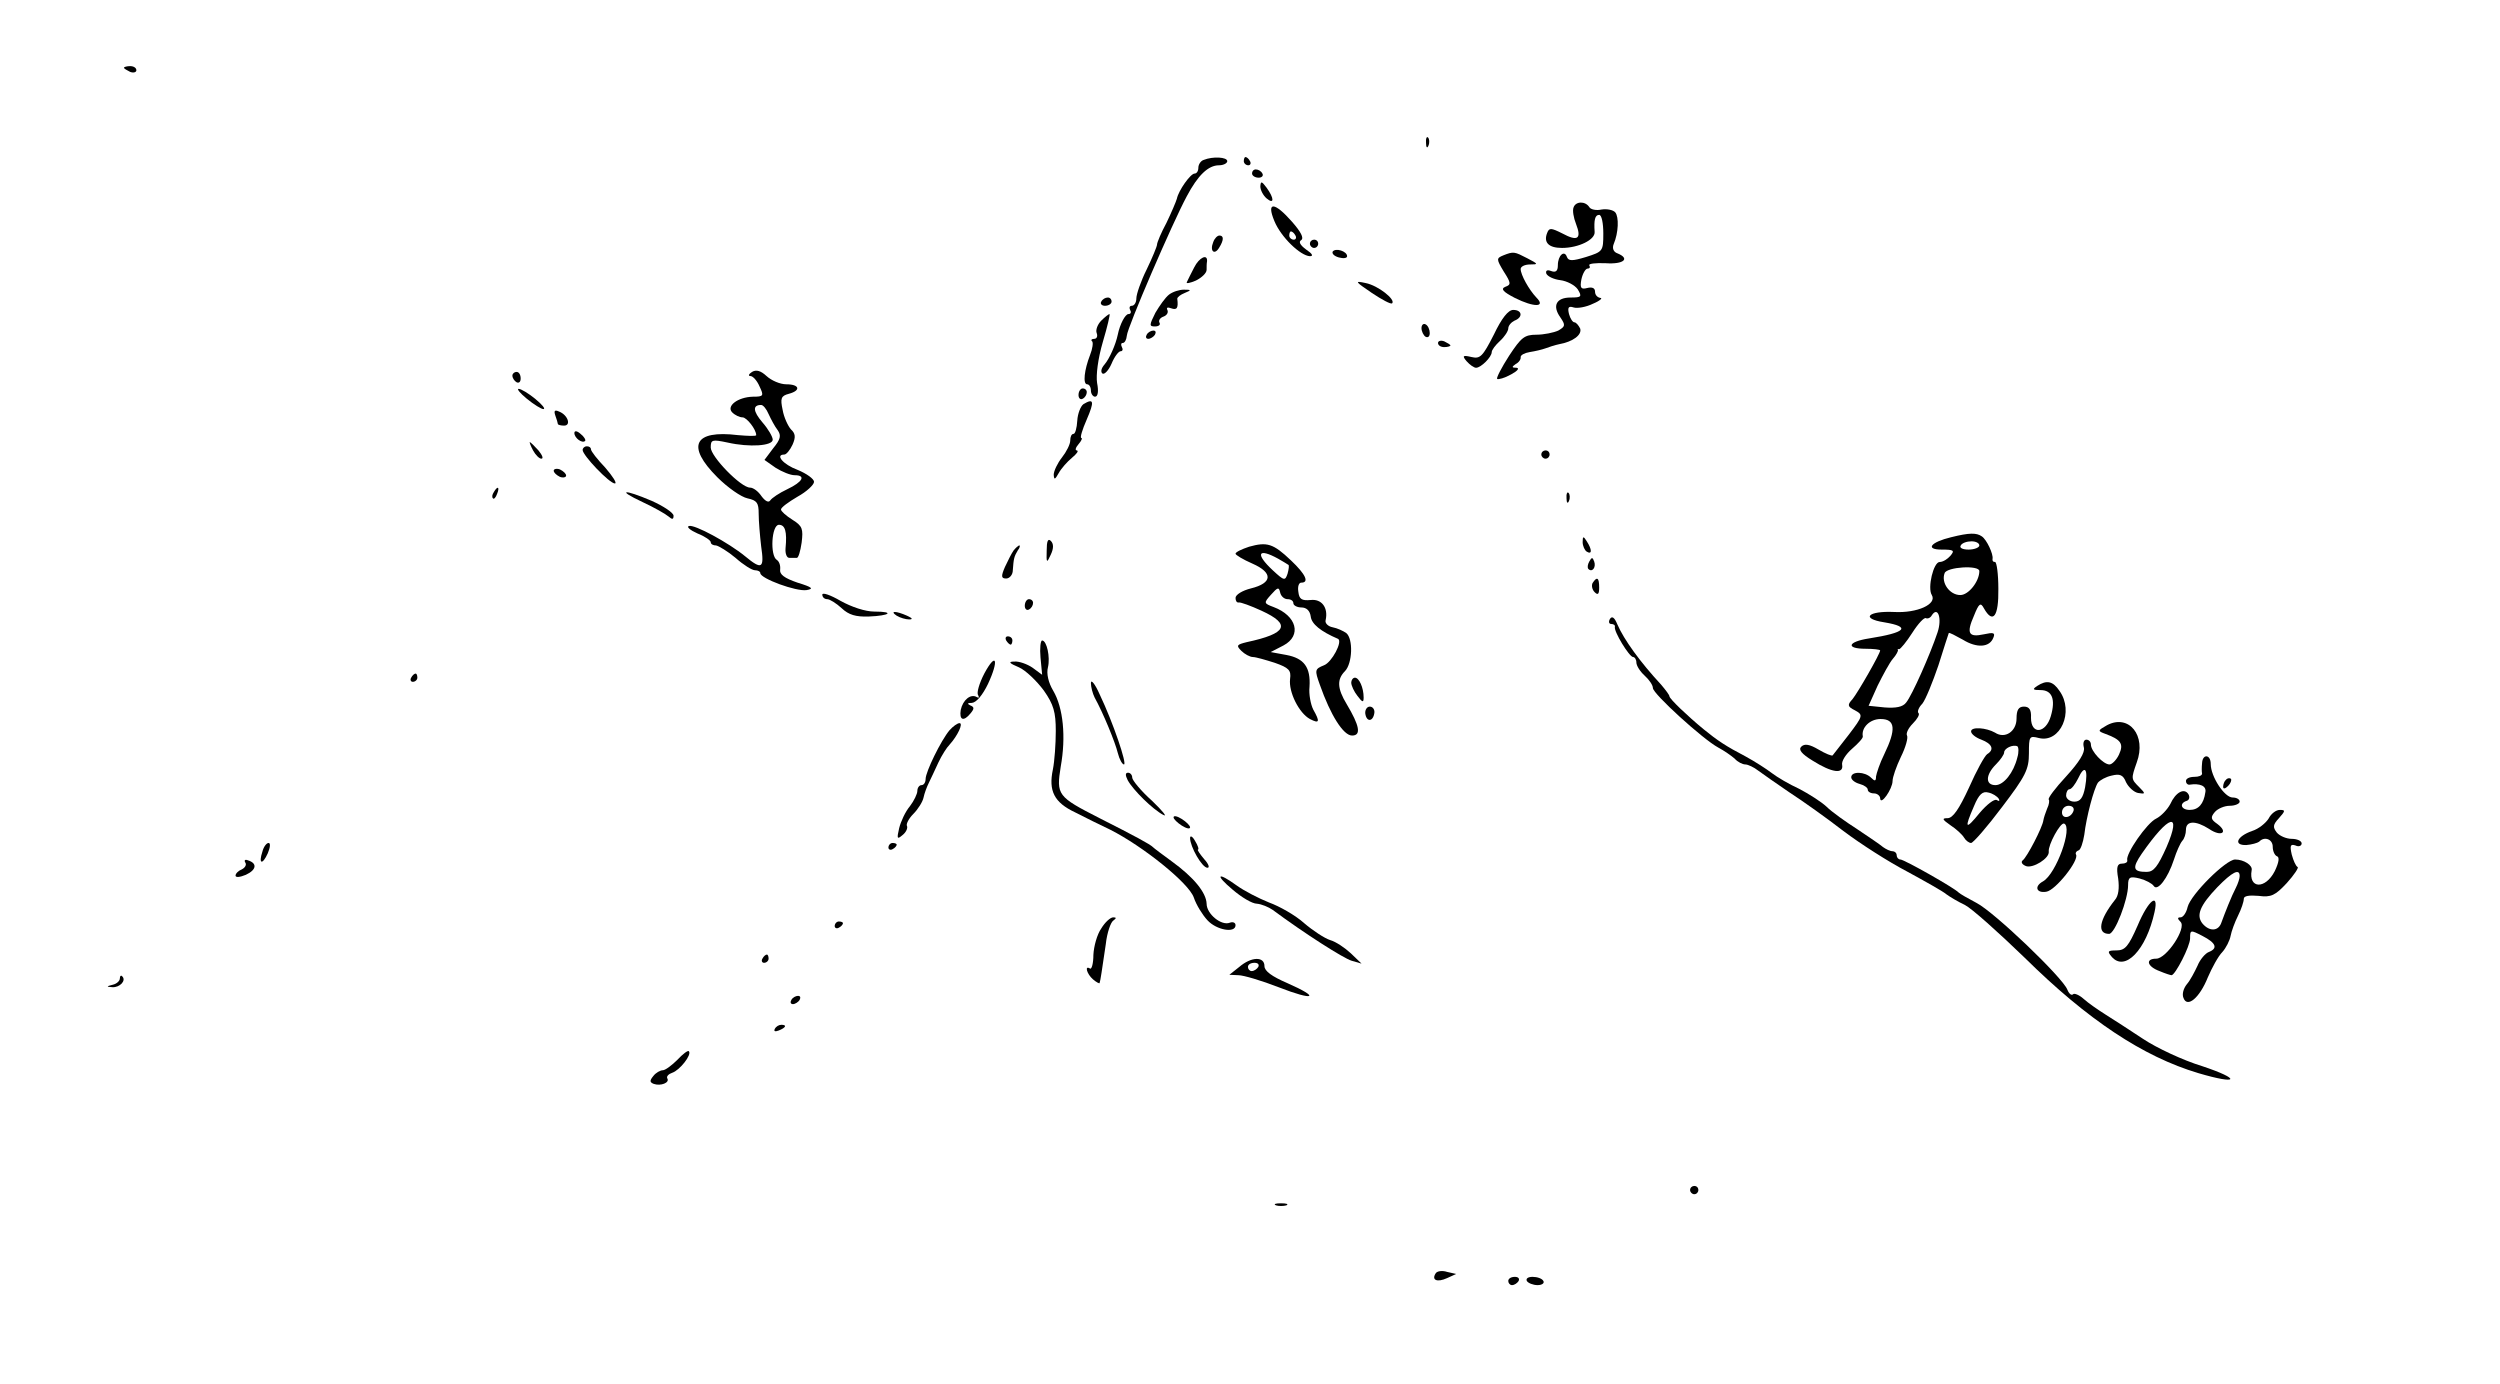 <?xml version="1.0" standalone="no"?>
<!DOCTYPE svg PUBLIC "-//W3C//DTD SVG 20010904//EN"
 "http://www.w3.org/TR/2001/REC-SVG-20010904/DTD/svg10.dtd">
<svg version="1.0" xmlns="http://www.w3.org/2000/svg"
 width="605pt" height="335pt" viewBox="0 0 605 335"
 preserveAspectRatio="xMidYMid meet">
<g transform="translate(0,335) scale(0.1,-0.1)"
fill="#000000" stroke="none">
<path d="M300 3186 c0 -2 7 -6 15 -10 8 -3 15 -1 15 4 0 6 -7 10 -15 10 -8 0
-15 -2 -15 -4z"/>
<path d="M3451 3004 c0 -11 3 -14 6 -6 3 7 2 16 -1 19 -3 4 -6 -2 -5 -13z"/>
<path d="M2913 2963 c-7 -2 -13 -11 -13 -19 0 -8 -4 -14 -9 -14 -10 0 -39 -41
-43 -61 -2 -7 -13 -33 -25 -58 -13 -24 -23 -48 -23 -53 0 -4 -11 -31 -25 -60
-14 -28 -25 -60 -25 -70 0 -10 -5 -18 -11 -18 -5 0 -7 -4 -4 -10 3 -5 2 -10
-4 -10 -8 0 -21 -25 -26 -50 -5 -24 -20 -58 -32 -72 -8 -9 -10 -18 -5 -22 5
-3 15 8 22 24 7 17 17 30 22 30 5 0 6 5 3 10 -3 6 -2 10 2 10 5 0 9 8 10 18 1
19 110 272 145 337 27 51 52 75 78 75 11 0 20 5 20 10 0 10 -35 12 -57 3z"/>
<path d="M3010 2960 c0 -5 5 -10 11 -10 5 0 7 5 4 10 -3 6 -8 10 -11 10 -2 0
-4 -4 -4 -10z"/>
<path d="M3030 2930 c0 -5 7 -10 16 -10 8 0 12 5 9 10 -3 6 -10 10 -16 10 -5
0 -9 -4 -9 -10z"/>
<path d="M3050 2899 c0 -9 7 -22 15 -29 19 -16 19 0 0 26 -12 16 -14 16 -15 3z"/>
<path d="M3808 2848 c-3 -7 0 -25 6 -40 14 -36 4 -43 -33 -23 -28 14 -32 14
-37 1 -9 -23 4 -36 36 -36 40 0 81 20 79 39 -2 29 1 41 11 41 6 0 10 -20 10
-45 0 -43 -1 -44 -42 -57 -33 -10 -42 -10 -46 0 -6 18 -22 4 -22 -20 0 -14 -5
-18 -16 -14 -10 4 -14 1 -12 -6 3 -7 18 -14 34 -16 16 -2 35 -12 42 -22 11
-18 9 -20 -17 -20 -35 0 -45 -20 -25 -48 13 -19 12 -22 -5 -32 -11 -5 -35 -10
-53 -10 -29 0 -37 -7 -66 -51 -18 -28 -31 -53 -29 -56 3 -2 18 2 34 11 15 8
21 15 13 16 -12 0 -12 2 -2 9 8 4 13 12 12 17 0 5 10 10 22 12 13 2 30 6 38 9
8 3 23 8 33 10 34 6 56 23 51 38 -4 8 -10 15 -14 15 -4 0 -10 9 -13 20 -4 16
-1 20 11 16 9 -3 31 1 47 9 17 7 24 14 18 14 -7 1 -13 7 -13 15 0 9 -7 12 -19
9 -15 -4 -18 0 -14 21 3 14 10 26 15 26 5 0 7 3 4 8 -2 4 15 6 40 5 43 -3 60
11 28 24 -9 3 -13 12 -9 22 12 28 13 66 4 77 -5 6 -20 9 -33 7 -13 -3 -27 0
-30 6 -10 15 -33 14 -38 -1z"/>
<path d="M3084 2815 c16 -39 63 -84 86 -85 9 0 6 6 -9 16 -15 11 -19 19 -12
23 7 5 -1 20 -22 44 -43 49 -63 50 -43 2z m51 -35 c3 -5 1 -10 -4 -10 -6 0
-11 5 -11 10 0 6 2 10 4 10 3 0 8 -4 11 -10z"/>
<path d="M2936 2764 c-9 -22 3 -32 14 -14 12 19 12 30 1 30 -5 0 -12 -7 -15
-16z"/>
<path d="M3170 2760 c0 -5 5 -10 10 -10 6 0 10 5 10 10 0 6 -4 10 -10 10 -5 0
-10 -4 -10 -10z"/>
<path d="M3225 2741 c-2 -5 4 -11 15 -14 11 -3 20 -2 20 3 0 12 -28 21 -35 11z"/>
<path d="M3638 2732 c-17 -7 -17 -9 1 -39 18 -28 18 -32 4 -37 -12 -5 -6 -12
23 -27 46 -23 76 -23 52 1 -18 19 -38 55 -38 69 0 6 10 11 23 11 20 0 20 1 -7
15 -31 16 -33 17 -58 7z"/>
<path d="M2890 2703 c-8 -16 -16 -31 -18 -36 -2 -4 8 -2 22 4 14 7 26 18 26
26 0 7 0 16 1 20 2 20 -19 10 -31 -14z"/>
<path d="M3320 2641 c24 -16 46 -28 49 -25 9 9 -34 43 -64 49 -28 6 -26 4 15
-24z"/>
<path d="M2829 2637 c-9 -7 -23 -27 -33 -44 -15 -30 -15 -33 -1 -33 9 0 14 4
11 9 -3 5 1 12 10 15 8 3 12 10 9 16 -3 6 1 7 9 4 14 -5 18 0 15 23 0 4 8 10
18 14 17 7 16 8 -2 8 -11 0 -27 -5 -36 -12z"/>
<path d="M2665 2620 c-3 -5 1 -10 9 -10 9 0 16 5 16 10 0 6 -4 10 -9 10 -6 0
-13 -4 -16 -10z"/>
<path d="M3615 2540 c-27 -53 -33 -59 -54 -54 -21 5 -23 3 -12 -10 8 -9 18
-16 23 -16 12 0 38 26 38 38 0 5 9 17 20 27 11 10 20 24 20 30 0 7 7 15 15 19
21 8 19 26 -3 26 -12 0 -28 -20 -47 -60z"/>
<path d="M2665 2574 c-9 -9 -14 -23 -11 -30 3 -8 0 -14 -6 -14 -6 0 -9 -3 -5
-6 3 -3 1 -18 -5 -33 -14 -36 -18 -71 -7 -71 5 0 9 -7 9 -15 0 -8 5 -15 10
-15 7 0 9 13 5 33 -3 19 2 59 14 100 11 37 18 67 16 67 -2 0 -11 -7 -20 -16z"/>
<path d="M3440 2556 c0 -8 5 -18 10 -21 6 -3 10 1 10 9 0 8 -4 18 -10 21 -5 3
-10 -1 -10 -9z"/>
<path d="M2775 2540 c-3 -5 -2 -10 4 -10 5 0 13 5 16 10 3 6 2 10 -4 10 -5 0
-13 -4 -16 -10z"/>
<path d="M3480 2520 c0 -6 7 -10 15 -10 8 0 15 2 15 4 0 2 -7 6 -15 10 -8 3
-15 1 -15 -4z"/>
<path d="M1820 2450 c-8 -5 -10 -10 -4 -10 6 0 16 -11 22 -25 11 -23 10 -25
-16 -25 -37 -1 -65 -23 -50 -38 7 -7 18 -12 25 -12 10 0 33 -29 33 -43 0 -3
-20 -2 -44 0 -107 13 -126 -26 -50 -102 25 -25 58 -48 73 -51 23 -5 27 -11 27
-37 0 -18 3 -53 6 -79 8 -54 2 -58 -39 -24 -39 32 -123 78 -136 73 -6 -2 3
-10 21 -18 18 -7 32 -17 32 -21 0 -5 6 -8 13 -8 6 -1 28 -14 47 -30 19 -17 40
-30 47 -30 7 0 13 -3 13 -7 0 -13 87 -45 112 -41 18 3 14 7 -22 18 -32 11 -44
20 -42 32 1 9 -2 19 -8 23 -17 10 -13 85 5 85 15 0 20 -16 16 -57 -1 -13 3
-23 9 -23 5 0 13 0 18 0 4 -1 9 16 12 37 4 33 2 40 -22 55 -16 10 -28 21 -28
25 0 5 18 18 40 31 22 12 40 29 40 36 0 7 -18 20 -40 29 -35 13 -55 37 -32 37
5 0 14 11 20 24 8 18 7 27 -4 37 -7 8 -17 29 -20 47 -6 28 -4 34 15 39 30 8
26 23 -6 23 -15 0 -36 9 -48 20 -14 13 -25 16 -35 10z m40 -102 c6 -13 15 -30
22 -39 9 -13 7 -22 -11 -44 l-21 -28 27 -19 c16 -10 36 -18 46 -18 28 0 20
-16 -18 -34 -19 -9 -37 -21 -41 -27 -4 -6 -12 -2 -21 10 -8 12 -20 21 -28 21
-22 0 -95 75 -95 97 0 19 3 20 41 12 53 -12 109 -8 109 7 0 7 -11 26 -25 42
-23 27 -24 42 -3 42 5 0 13 -10 18 -22z"/>
<path d="M1240 2441 c0 -6 5 -13 10 -16 6 -3 10 1 10 9 0 9 -4 16 -10 16 -5 0
-10 -4 -10 -9z"/>
<path d="M1275 2385 c17 -14 35 -25 40 -25 6 0 -3 11 -20 25 -16 13 -34 24
-40 24 -5 0 4 -11 20 -24z"/>
<path d="M2610 2394 c0 -8 5 -12 10 -9 6 3 10 10 10 16 0 5 -4 9 -10 9 -5 0
-10 -7 -10 -16z"/>
<path d="M2622 2372 c-7 -5 -14 -23 -15 -40 -1 -18 -5 -32 -9 -32 -5 0 -8 -7
-8 -16 0 -9 -9 -27 -20 -41 -11 -14 -20 -33 -20 -42 1 -13 3 -12 12 4 6 11 21
28 32 37 12 10 17 17 12 18 -5 0 -3 7 4 15 7 8 10 15 7 15 -4 0 2 20 13 45 19
44 17 52 -8 37z"/>
<path d="M1344 2344 c3 -8 6 -18 6 -20 0 -2 7 -4 15 -4 18 0 9 26 -12 34 -11
5 -13 2 -9 -10z"/>
<path d="M1390 2302 c0 -12 19 -26 26 -19 2 2 -2 10 -11 17 -9 8 -15 8 -15 2z"/>
<path d="M1290 2260 c6 -11 15 -20 20 -20 6 0 2 9 -7 20 -10 11 -19 20 -21 20
-1 0 2 -9 8 -20z"/>
<path d="M1410 2261 c0 -13 65 -81 78 -81 6 0 -5 17 -23 38 -19 20 -35 40 -35
45 0 4 -4 7 -10 7 -5 0 -10 -4 -10 -9z"/>
<path d="M3730 2250 c0 -5 5 -10 10 -10 6 0 10 5 10 10 0 6 -4 10 -10 10 -5 0
-10 -4 -10 -10z"/>
<path d="M1340 2211 c0 -5 7 -11 15 -15 8 -3 15 -1 15 3 0 5 -7 11 -15 15 -8
3 -15 1 -15 -3z"/>
<path d="M1195 2159 c-4 -6 -5 -12 -2 -15 2 -3 7 2 10 11 7 17 1 20 -8 4z"/>
<path d="M1555 2135 c28 -13 56 -29 63 -35 9 -8 12 -7 12 2 0 7 -24 23 -53 36
-68 29 -86 27 -22 -3z"/>
<path d="M3791 2144 c0 -11 3 -14 6 -6 3 7 2 16 -1 19 -3 4 -6 -2 -5 -13z"/>
<path d="M4722 2050 c-50 -12 -64 -30 -23 -30 29 0 32 -2 21 -15 -7 -8 -18
-15 -26 -15 -15 0 -30 -63 -19 -80 13 -22 -35 -44 -91 -41 -64 3 -82 -16 -24
-25 66 -11 52 -25 -37 -39 -52 -8 -57 -25 -8 -25 19 0 35 -2 35 -4 0 -8 -54
-102 -67 -118 -13 -14 -12 -18 6 -27 20 -11 20 -13 -15 -59 -20 -26 -38 -49
-39 -50 -2 -2 -17 4 -34 14 -22 13 -34 15 -42 7 -7 -7 0 -17 28 -34 46 -29 75
-33 71 -10 -2 9 9 26 24 39 15 13 27 26 26 30 -4 21 17 42 43 42 36 0 38 -25
9 -85 -11 -22 -19 -47 -20 -54 0 -12 -3 -12 -12 -3 -15 15 -48 16 -48 1 0 -6
9 -13 20 -16 11 -3 20 -9 20 -14 0 -5 7 -9 15 -9 8 0 15 -6 15 -12 1 -19 30
23 30 42 0 9 9 35 20 58 12 24 18 47 15 52 -3 5 3 18 14 29 11 11 17 22 14 25
-4 3 0 14 9 23 8 10 25 52 39 93 13 41 24 76 25 78 1 2 16 -6 34 -16 34 -21
65 -19 74 5 5 12 0 13 -23 8 -37 -8 -43 2 -24 45 12 30 16 33 24 18 22 -39 36
-20 35 47 0 36 -4 65 -8 65 -5 0 -7 3 -6 8 2 11 -14 46 -26 54 -13 9 -30 9
-74 -2z m68 -20 c0 -5 -12 -10 -26 -10 -14 0 -23 4 -19 10 3 6 15 10 26 10 10
0 19 -4 19 -10z m0 -62 c0 -25 -26 -58 -46 -58 -26 0 -47 30 -38 53 5 15 84
20 84 5z m-101 -148 c-18 -54 -62 -153 -76 -170 -8 -11 -25 -14 -52 -12 l-39
4 22 49 c13 26 29 56 37 65 8 9 13 19 12 21 -2 1 0 3 3 2 3 0 18 18 32 40 14
22 29 38 33 35 4 -2 11 1 14 7 15 23 25 -8 14 -41z"/>
<path d="M2533 2018 c-1 -31 0 -32 10 -10 7 15 7 26 0 33 -7 7 -10 -1 -10 -23z"/>
<path d="M3830 2038 c0 -9 5 -20 10 -23 13 -8 13 5 0 25 -8 13 -10 13 -10 -2z"/>
<path d="M3023 2027 c-18 -6 -33 -13 -33 -17 0 -3 18 -14 41 -24 50 -22 49
-47 -4 -60 -20 -5 -37 -15 -37 -23 0 -7 3 -12 8 -11 4 1 29 -8 55 -20 72 -33
62 -55 -36 -76 -24 -6 -26 -8 -13 -21 8 -8 21 -15 28 -15 7 0 31 -7 53 -14 34
-12 40 -18 37 -39 -4 -32 22 -83 48 -97 23 -12 25 -7 8 23 -6 12 -11 37 -9 55
3 47 -13 69 -56 77 l-38 7 31 16 c45 24 32 72 -24 93 -24 9 -24 10 -6 30 16
18 19 19 22 5 2 -9 10 -16 18 -16 8 0 14 -4 14 -10 0 -5 9 -10 19 -10 13 0 21
-8 23 -22 2 -18 24 -36 66 -54 12 -6 -15 -57 -34 -64 -22 -9 -23 -11 -10 -47
26 -74 57 -123 78 -123 23 0 18 24 -13 76 -23 38 -24 60 -4 80 18 19 20 78 3
92 -7 5 -22 12 -33 14 -11 2 -19 10 -17 17 7 31 -10 52 -36 49 -22 -2 -28 2
-30 20 -2 12 1 22 7 22 20 0 11 20 -25 54 -43 41 -58 45 -101 33z m70 -29 c12
-7 24 -14 25 -15 2 -1 1 -10 -2 -21 -6 -18 -8 -18 -36 8 -43 40 -36 55 13 28z"/>
<path d="M2453 2018 c-5 -7 -14 -25 -21 -40 -10 -23 -9 -28 3 -28 8 0 16 9 16
20 2 28 3 33 12 48 5 6 6 12 4 12 -3 0 -9 -6 -14 -12z"/>
<path d="M3846 1991 c-4 -7 -5 -15 -2 -18 9 -9 19 4 14 18 -4 11 -6 11 -12 0z"/>
<path d="M3854 1939 c-3 -6 -1 -16 5 -22 8 -8 11 -5 11 11 0 24 -5 28 -16 11z"/>
<path d="M1990 1911 c0 -6 5 -11 12 -11 6 0 22 -10 35 -22 17 -16 34 -21 65
-20 52 2 64 12 14 12 -22 0 -55 11 -82 26 -24 14 -44 21 -44 15z"/>
<path d="M2480 1884 c0 -8 5 -12 10 -9 6 3 10 10 10 16 0 5 -4 9 -10 9 -5 0
-10 -7 -10 -16z"/>
<path d="M2170 1860 c8 -5 22 -9 30 -9 10 0 8 3 -5 9 -27 12 -43 12 -25 0z"/>
<path d="M3896 1852 c-4 -7 -2 -12 3 -12 6 0 10 -3 9 -7 -3 -11 35 -73 44 -73
4 0 8 -6 8 -13 0 -8 9 -22 20 -32 11 -10 20 -23 20 -30 0 -14 121 -124 158
-144 15 -8 32 -20 40 -27 7 -8 19 -14 26 -14 6 0 21 -7 31 -15 11 -8 45 -32
76 -53 31 -20 90 -62 130 -93 41 -31 110 -75 154 -98 44 -24 87 -48 95 -55 8
-6 28 -18 45 -26 16 -8 81 -66 145 -128 152 -150 286 -239 420 -279 98 -29
105 -15 9 17 -46 14 -110 44 -143 66 -32 21 -73 48 -91 59 -19 12 -42 28 -53
38 -10 9 -22 14 -25 11 -4 -4 -10 1 -14 11 -11 29 -177 188 -220 210 -21 11
-40 22 -43 25 -10 11 -132 80 -141 80 -5 0 -9 5 -9 10 0 6 -5 10 -10 10 -6 0
-16 5 -23 10 -7 6 -35 25 -62 43 -28 18 -62 42 -75 55 -13 12 -43 31 -66 43
-24 11 -53 28 -66 38 -13 10 -41 28 -63 40 -48 25 -69 39 -102 66 -39 32 -83
74 -83 80 0 3 -9 15 -20 28 -51 55 -90 109 -106 146 -7 17 -13 21 -18 13z"/>
<path d="M2435 1800 c3 -5 8 -10 11 -10 2 0 4 5 4 10 0 6 -5 10 -11 10 -5 0
-7 -4 -4 -10z"/>
<path d="M2518 1759 l4 -42 -23 17 c-13 9 -33 16 -44 15 -16 0 -13 -4 11 -14
16 -7 43 -33 60 -56 24 -34 29 -53 29 -98 0 -31 -3 -73 -7 -93 -11 -52 3 -80
54 -104 23 -12 62 -31 85 -42 79 -40 190 -129 202 -164 6 -18 21 -42 33 -55
22 -24 68 -32 68 -12 0 6 -6 9 -14 6 -20 -8 -56 21 -56 46 -1 27 -31 64 -85
103 -22 16 -42 31 -45 34 -7 7 -42 26 -129 70 -102 52 -105 56 -94 125 13 72
6 142 -18 183 -12 20 -17 42 -13 57 6 25 -3 65 -14 65 -4 0 -6 -19 -4 -41z"/>
<path d="M2382 1720 c-12 -23 -19 -47 -15 -52 3 -6 2 -8 -3 -5 -15 9 -34 -7
-39 -31 -4 -25 7 -29 24 -8 9 11 9 15 -1 19 -8 4 -7 6 4 6 11 1 26 19 39 46
27 58 20 79 -9 25z"/>
<path d="M995 1710 c-3 -5 -1 -10 4 -10 6 0 11 5 11 10 0 6 -2 10 -4 10 -3 0
-8 -4 -11 -10z"/>
<path d="M2640 1697 c0 -9 4 -25 9 -35 21 -38 50 -109 56 -134 4 -16 11 -28
15 -28 8 0 -26 101 -59 170 -11 25 -21 37 -21 27z"/>
<path d="M3270 1698 c0 -7 7 -22 15 -32 12 -16 15 -17 15 -4 0 24 -11 48 -21
48 -5 0 -9 -6 -9 -12z"/>
<path d="M4930 1690 c-12 -8 -11 -10 8 -10 28 0 37 -22 25 -63 -12 -42 -48
-46 -48 -4 1 19 -4 27 -17 27 -13 0 -18 -8 -18 -29 0 -31 -28 -50 -52 -34 -21
12 -58 15 -58 3 0 -6 11 -15 25 -20 26 -10 32 -24 14 -35 -6 -4 -26 -40 -44
-81 -24 -52 -39 -74 -52 -74 -14 0 -13 -3 7 -17 14 -9 29 -23 33 -30 4 -7 12
-13 17 -13 5 0 39 39 75 87 57 75 65 91 65 130 0 41 1 43 24 37 52 -13 86 64
50 114 -16 24 -31 27 -54 12z m-48 -173 c-9 -37 -33 -67 -53 -67 -25 0 -24 25
1 50 11 11 20 24 20 29 0 10 21 20 32 15 3 -2 4 -14 0 -27z m-45 -100 c3 -5 1
-7 -5 -3 -6 3 -24 -11 -41 -31 -35 -43 -38 -39 -14 16 12 29 21 37 35 33 10
-2 21 -9 25 -15z"/>
<path d="M3304 1623 c3 -21 19 -20 22 2 1 8 -4 15 -11 15 -7 0 -12 -8 -11 -17z"/>
<path d="M5099 1595 c-23 -13 -23 -14 -4 -21 38 -14 45 -24 33 -50 -6 -13 -17
-24 -23 -24 -15 0 -45 32 -45 48 0 7 -5 12 -11 12 -6 0 -9 -8 -6 -19 3 -12
-11 -35 -43 -70 -26 -28 -45 -53 -42 -56 2 -2 1 -12 -4 -22 -4 -10 -8 -22 -9
-28 -2 -17 -40 -90 -50 -97 -5 -4 -2 -10 8 -14 17 -6 57 19 55 35 -2 16 28 71
37 68 22 -8 -19 -122 -51 -140 -22 -12 -16 -29 8 -25 22 3 80 76 72 90 -2 3 0
8 6 10 5 1 11 19 14 38 5 43 23 111 33 126 5 6 19 14 33 17 20 5 28 2 35 -16
6 -12 19 -24 29 -26 18 -3 19 -2 3 14 -20 20 -20 20 -6 60 24 65 -19 118 -72
90z m-53 -150 c-5 -26 -12 -35 -26 -35 -11 0 -20 7 -20 15 0 8 4 15 8 15 5 0
14 12 21 26 16 35 25 24 17 -21z m-28 -57 c-6 -18 -28 -21 -28 -4 0 9 7 16 16
16 9 0 14 -5 12 -12z"/>
<path d="M2298 1583 c-21 -25 -58 -101 -58 -118 0 -8 -4 -15 -10 -15 -5 0 -10
-6 -10 -14 0 -7 -8 -24 -18 -37 -11 -13 -22 -37 -26 -53 -6 -26 -5 -28 8 -17
9 7 13 17 11 22 -3 4 4 18 15 29 12 12 23 30 25 40 2 10 8 26 13 36 5 11 16
33 23 49 8 17 20 36 27 43 19 21 34 52 24 52 -5 0 -16 -8 -24 -17z"/>
<path d="M5329 1503 c-1 -10 -1 -21 0 -25 0 -5 -8 -8 -19 -8 -11 0 -20 -4 -20
-10 0 -5 3 -9 8 -9 26 4 42 -3 39 -18 -4 -29 -17 -43 -38 -43 -21 0 -26 16 -7
22 6 2 8 9 4 16 -10 16 -31 5 -44 -24 -7 -13 -22 -29 -34 -35 -22 -10 -75 -86
-70 -101 1 -5 -5 -8 -13 -8 -11 0 -14 -8 -9 -36 3 -23 1 -42 -8 -52 -38 -48
-44 -82 -14 -82 14 0 46 83 46 118 0 19 4 22 28 16 15 -4 30 -12 34 -18 9 -14
34 18 49 64 6 19 15 39 20 45 5 5 9 17 9 27 0 22 23 23 56 2 29 -20 48 -9 20
12 -16 11 -17 16 -6 29 7 8 23 15 36 15 13 0 24 5 24 10 0 6 -8 10 -17 10 -20
0 -53 51 -53 81 0 24 -20 25 -21 2z m-86 -203 c-21 -47 -31 -60 -48 -60 -33 0
-36 9 -12 44 66 95 98 104 60 16z"/>
<path d="M2729 1462 c13 -24 61 -71 86 -84 11 -6 -1 9 -27 34 -27 24 -48 50
-48 56 0 7 -5 12 -10 12 -7 0 -7 -6 -1 -18z"/>
<path d="M5387 1463 c-4 -3 -7 -11 -7 -17 0 -6 5 -5 12 2 6 6 9 14 7 17 -3 3
-9 2 -12 -2z"/>
<path d="M5490 1369 c-7 -11 -24 -25 -40 -30 -37 -13 -46 -35 -14 -34 13 1 27
5 31 8 13 14 33 6 33 -12 0 -11 5 -21 10 -23 7 -2 5 -15 -5 -36 -23 -45 -64
-43 -56 2 3 12 -19 26 -40 26 -22 0 -107 -84 -115 -115 -3 -14 -11 -25 -17
-25 -8 0 -8 -3 0 -11 15 -15 -34 -89 -59 -89 -27 0 -22 -19 8 -30 14 -6 27
-10 29 -10 9 0 45 70 45 89 0 21 1 21 30 6 33 -17 38 -30 15 -39 -8 -3 -21
-18 -27 -33 -7 -15 -18 -36 -26 -45 -8 -10 -12 -24 -8 -33 9 -25 39 0 59 50
10 23 25 51 35 61 9 10 18 28 20 39 2 11 10 33 18 49 8 16 14 34 14 41 0 7 13
9 36 7 30 -4 40 1 68 31 18 20 30 38 26 39 -4 2 -10 15 -14 30 -5 22 -3 26 9
22 8 -4 15 -1 15 5 0 6 -11 11 -24 11 -13 0 -29 7 -36 15 -10 13 -10 19 5 35
16 18 16 20 2 20 -9 0 -21 -9 -27 -21z m-70 -139 c0 -6 -4 -18 -9 -28 -11 -21
-27 -62 -35 -84 -7 -22 -29 -23 -46 -3 -16 20 -6 44 36 88 36 37 54 46 54 27z"/>
<path d="M2840 1372 c0 -4 9 -13 20 -20 11 -7 20 -9 20 -4 0 4 -9 13 -20 20
-11 7 -20 9 -20 4z"/>
<path d="M2880 1322 c0 -21 29 -72 42 -72 6 0 3 9 -8 21 -10 12 -17 22 -15 23
3 0 0 10 -7 21 -6 11 -12 14 -12 7z"/>
<path d="M635 1289 c-10 -30 0 -33 13 -4 6 14 7 25 2 25 -5 0 -12 -9 -15 -21z"/>
<path d="M2150 1299 c0 -5 5 -7 10 -4 6 3 10 8 10 11 0 2 -4 4 -10 4 -5 0 -10
-5 -10 -11z"/>
<path d="M594 1262 c3 -5 -1 -12 -9 -16 -8 -3 -15 -10 -15 -15 0 -5 11 -4 25
2 26 12 28 28 5 35 -7 3 -10 0 -6 -6z"/>
<path d="M2983 1197 c21 -18 47 -34 59 -34 11 -1 28 -8 38 -15 77 -57 171
-117 191 -123 l24 -7 -26 25 c-14 13 -36 28 -50 32 -13 4 -42 23 -63 41 -21
19 -60 41 -85 50 -25 10 -60 28 -78 41 -47 34 -54 27 -10 -10z"/>
<path d="M5173 1110 c-22 -50 -30 -60 -51 -60 -21 0 -23 -2 -12 -15 32 -38 84
16 104 108 11 49 -15 29 -41 -33z"/>
<path d="M2665 1103 c-10 -14 -18 -43 -19 -64 0 -20 -4 -35 -8 -33 -14 9 -8
-13 7 -26 8 -7 16 -11 16 -9 2 5 6 33 15 94 3 28 12 53 18 57 8 6 8 8 0 8 -7
0 -20 -12 -29 -27z"/>
<path d="M2020 1109 c0 -5 5 -7 10 -4 6 3 10 8 10 11 0 2 -4 4 -10 4 -5 0 -10
-5 -10 -11z"/>
<path d="M1845 1030 c-3 -5 -1 -10 4 -10 6 0 11 5 11 10 0 6 -2 10 -4 10 -3 0
-8 -4 -11 -10z"/>
<path d="M2999 1010 l-24 -19 22 -1 c12 0 56 -13 97 -29 87 -34 103 -26 21 10
-37 16 -55 29 -55 41 0 24 -32 23 -61 -2z m46 0 c-3 -5 -10 -10 -16 -10 -5 0
-9 5 -9 10 0 6 7 10 16 10 8 0 12 -4 9 -10z"/>
<path d="M290 982 c0 -6 -8 -13 -17 -15 -16 -4 -16 -5 -1 -6 18 -1 34 16 24
26 -3 4 -6 1 -6 -5z"/>
<path d="M1915 930 c-3 -5 -2 -10 4 -10 5 0 13 5 16 10 3 6 2 10 -4 10 -5 0
-13 -4 -16 -10z"/>
<path d="M1875 860 c-3 -6 1 -7 9 -4 18 7 21 14 7 14 -6 0 -13 -4 -16 -10z"/>
<path d="M1639 785 c-13 -13 -29 -25 -35 -25 -6 0 -17 -6 -23 -14 -9 -11 -9
-15 1 -19 17 -6 39 3 33 13 -3 5 3 11 12 14 18 6 48 44 40 52 -2 3 -15 -7 -28
-21z"/>
<path d="M4090 470 c0 -5 5 -10 10 -10 6 0 10 5 10 10 0 6 -4 10 -10 10 -5 0
-10 -4 -10 -10z"/>
<path d="M3088 433 c6 -2 18 -2 25 0 6 3 1 5 -13 5 -14 0 -19 -2 -12 -5z"/>
<path d="M3474 268 c-10 -16 4 -22 28 -11 l22 10 -22 5 c-12 4 -25 2 -28 -4z"/>
<path d="M3650 250 c0 -5 4 -10 9 -10 6 0 13 5 16 10 3 6 -1 10 -9 10 -9 0
-16 -4 -16 -10z"/>
<path d="M3695 250 c3 -5 15 -10 26 -10 11 0 17 5 14 10 -3 6 -15 10 -26 10
-11 0 -17 -4 -14 -10z"/>
</g>
</svg>
